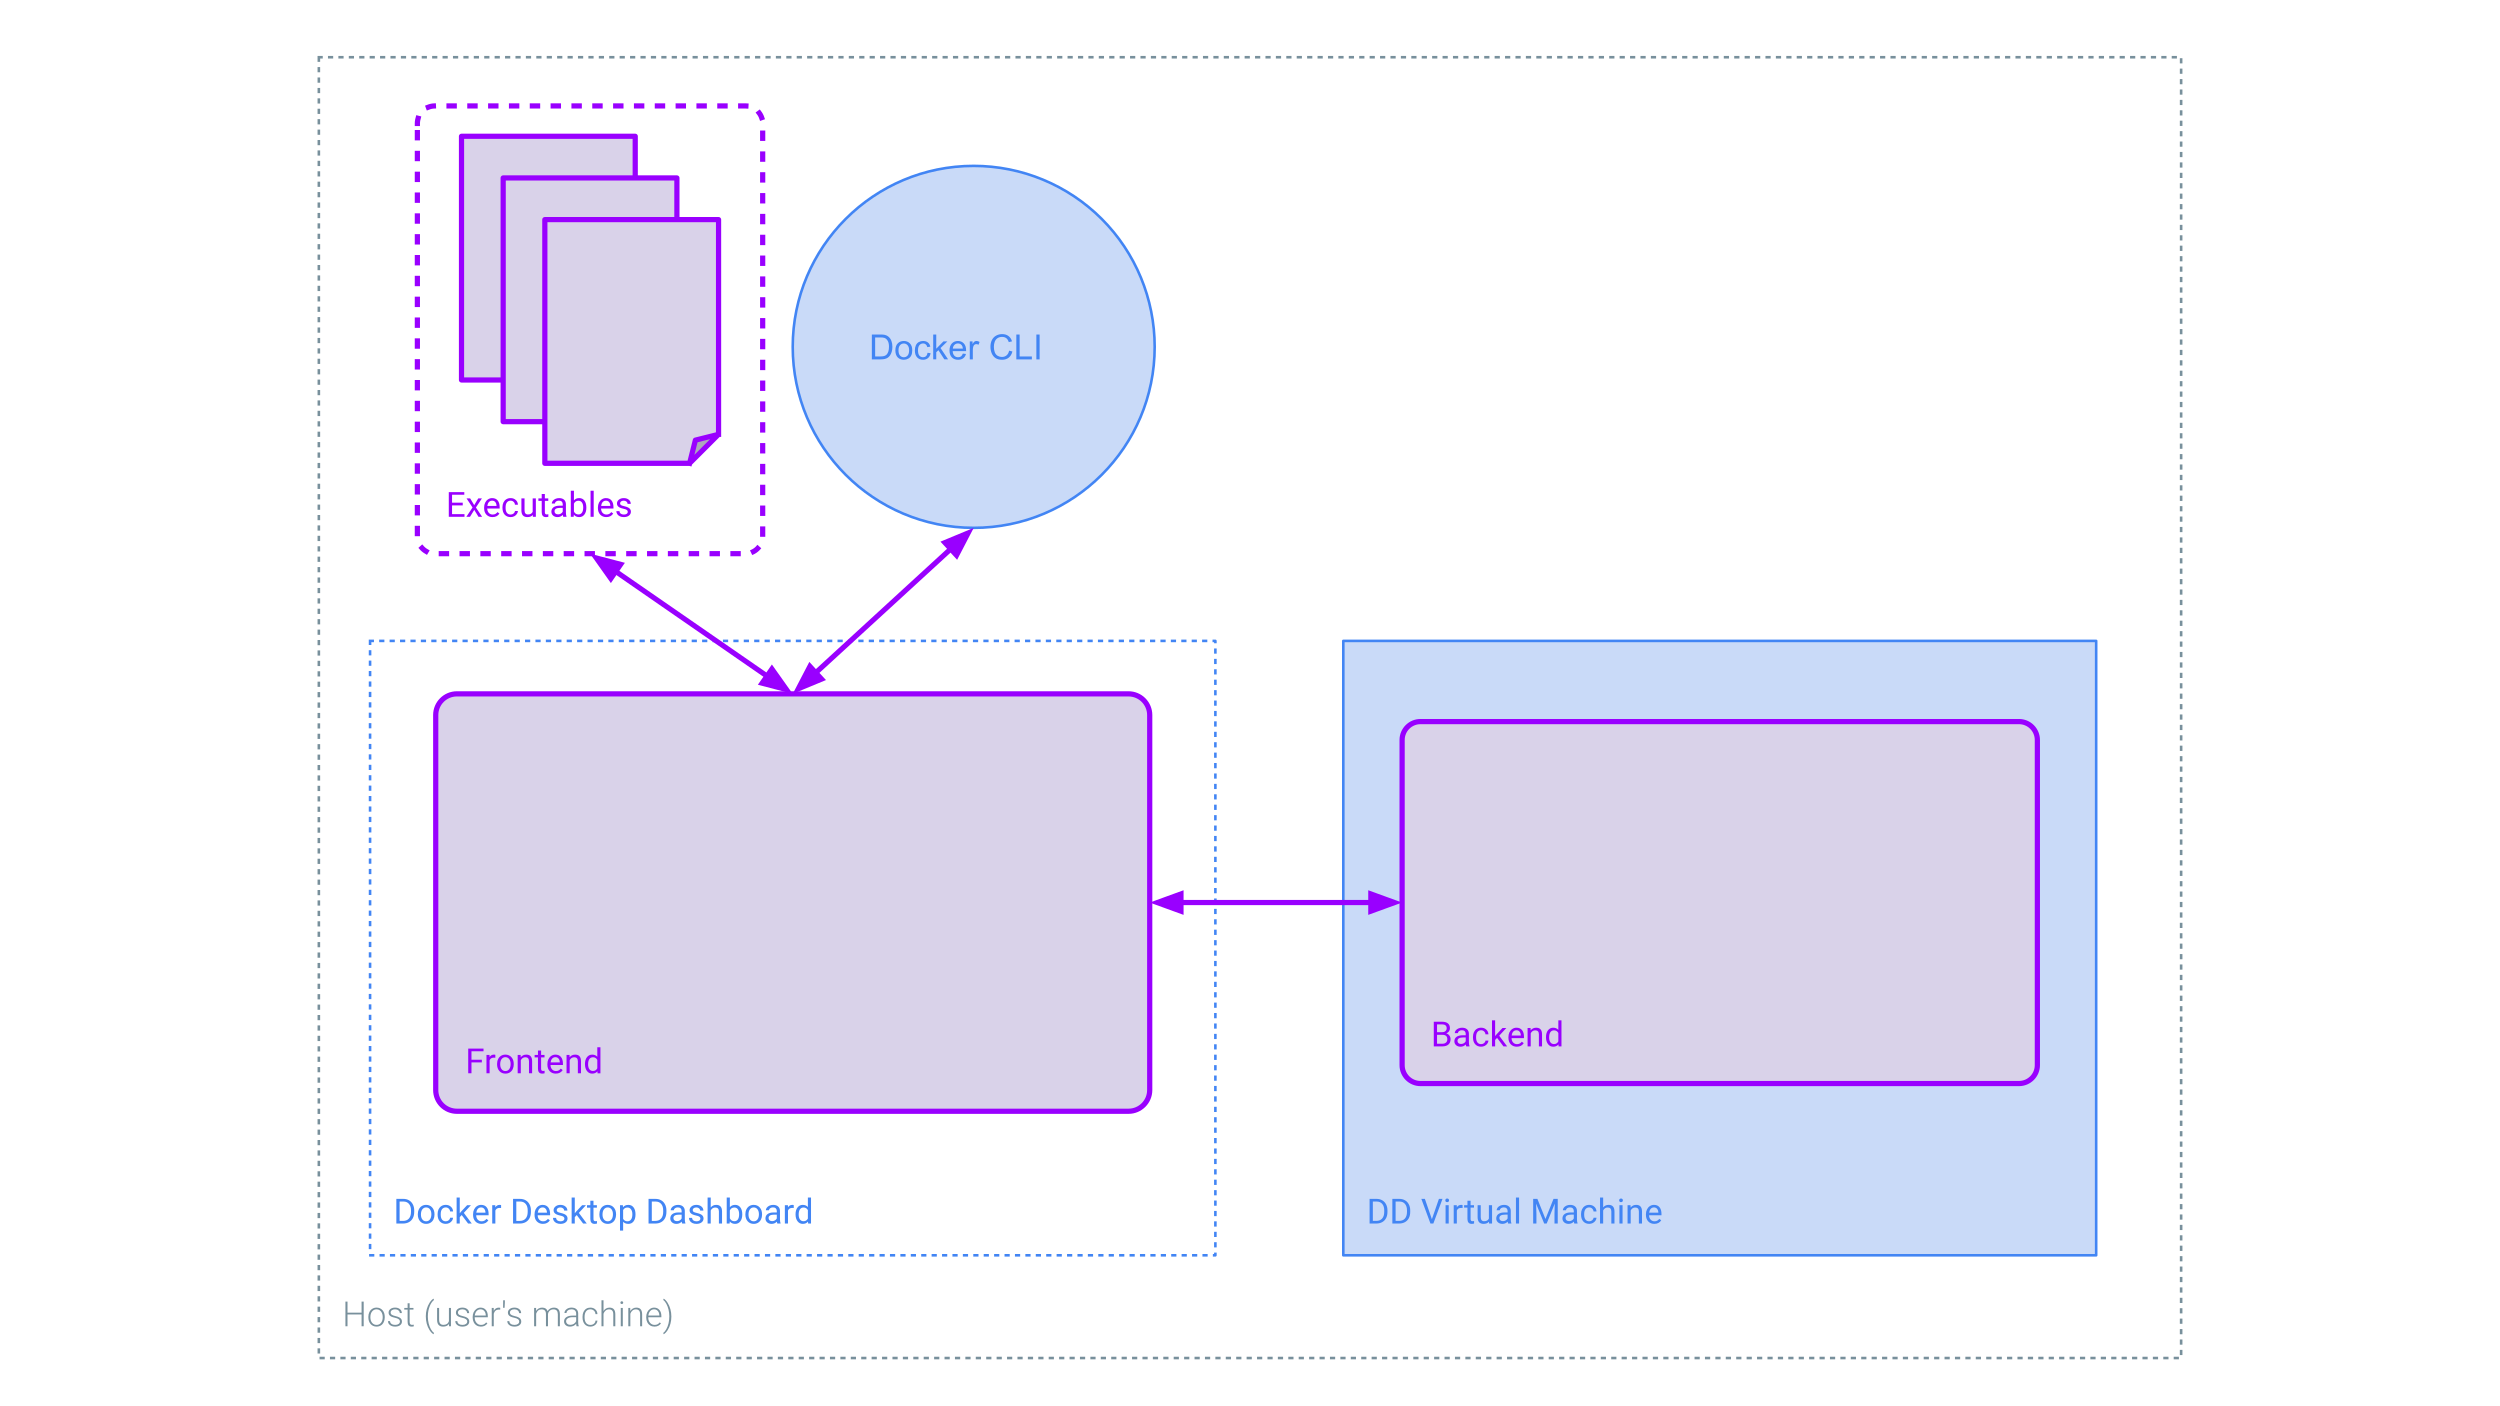 <svg version="1.1" viewBox="0.0 0.0 960.0 540.0" fill="none" stroke="none" stroke-linecap="square" stroke-miterlimit="10" xmlns:xlink="http://www.w3.org/1999/xlink" xmlns="http://www.w3.org/2000/svg"><clipPath id="g1ab53cb80ae_0_0.0"><path d="m0 0l960.0 0l0 540.0l-960.0 0l0 -540.0z" clip-rule="nonzero"/></clipPath><g clip-path="url(#g1ab53cb80ae_0_0.0)"><path fill="#000000" fill-opacity="0.0" d="m0 0l960.0 0l0 540.0l-960.0 0z" fill-rule="evenodd"/><path fill="#000000" fill-opacity="0.0" d="m122.438 21.966l715.118 0l0 499.528l-715.118 0z" fill-rule="evenodd"/><path stroke="#78909c" stroke-width="1.0" stroke-linejoin="round" stroke-linecap="butt" stroke-dasharray="1.0,3.0" d="m122.438 21.966l715.118 0l0 499.528l-715.118 0z" fill-rule="evenodd"/><path fill="#78909c" d="m139.657 509.293l-0.812 0l0 -4.547l-5.406 0l0 4.547l-0.797 0l0 -9.469l0.797 0l0 4.25l5.406 0l0 -4.25l0.812 0l0 9.469zm1.789 -3.625q0 -1.016 0.391 -1.828q0.406 -0.812 1.125 -1.266q0.719 -0.453 1.625 -0.453q1.406 0 2.281 0.984q0.875 0.984 0.875 2.609l0 0.172q0 1.016 -0.406 1.844q-0.391 0.812 -1.109 1.25q-0.703 0.438 -1.625 0.438q-1.391 0 -2.281 -0.984q-0.875 -0.984 -0.875 -2.609l0 -0.156zm0.781 0.219q0 1.266 0.656 2.078q0.656 0.797 1.719 0.797q1.062 0 1.703 -0.797q0.656 -0.812 0.656 -2.141l0 -0.156q0 -0.812 -0.297 -1.469q-0.297 -0.672 -0.844 -1.047q-0.531 -0.375 -1.234 -0.375q-1.031 0 -1.703 0.828q-0.656 0.812 -0.656 2.141l0 0.141zm11.34 1.609q0 -0.578 -0.469 -0.922q-0.469 -0.359 -1.406 -0.547q-0.938 -0.203 -1.453 -0.453q-0.516 -0.266 -0.766 -0.625q-0.25 -0.375 -0.25 -0.906q0 -0.828 0.688 -1.375q0.703 -0.547 1.797 -0.547q1.172 0 1.875 0.594q0.719 0.578 0.719 1.516l-0.781 0q0 -0.625 -0.516 -1.031q-0.516 -0.422 -1.297 -0.422q-0.766 0 -1.234 0.344q-0.469 0.344 -0.469 0.891q0 0.531 0.391 0.828q0.391 0.281 1.406 0.531q1.031 0.234 1.531 0.516q0.516 0.266 0.766 0.656q0.25 0.375 0.25 0.922q0 0.891 -0.719 1.422q-0.719 0.531 -1.875 0.531q-1.234 0 -2.0 -0.594q-0.766 -0.594 -0.766 -1.5l0.781 0q0.047 0.688 0.578 1.062q0.531 0.375 1.406 0.375q0.812 0 1.312 -0.359q0.5 -0.359 0.5 -0.906zm3.733 -7.047l0 1.797l1.469 0l0 0.641l-1.469 0l0 4.688q0 0.594 0.219 0.891q0.219 0.281 0.703 0.281q0.203 0 0.641 -0.078l0.031 0.641q-0.312 0.109 -0.844 0.109q-0.797 0 -1.172 -0.453q-0.359 -0.469 -0.359 -1.375l0 -4.703l-1.281 0l0 -0.641l1.281 0l0 -1.797l0.781 0zm6.211 5.016q0 -1.422 0.359 -2.75q0.375 -1.344 1.078 -2.453q0.703 -1.109 1.516 -1.594l0.188 0.531q-0.438 0.312 -0.859 0.906q-0.422 0.578 -0.75 1.391q-0.328 0.797 -0.547 1.812q-0.203 1.0 -0.203 2.266q0 1.359 0.312 2.625q0.312 1.25 0.844 2.203q0.547 0.969 1.203 1.453l-0.188 0.5q-0.828 -0.5 -1.531 -1.609q-0.703 -1.094 -1.062 -2.422q-0.359 -1.328 -0.359 -2.859zm8.89 2.938q-0.703 1.016 -2.25 1.016q-1.125 0 -1.719 -0.641q-0.578 -0.656 -0.594 -1.938l0 -4.594l0.781 0l0 4.484q0 2.016 1.625 2.016q1.688 0 2.141 -1.406l0 -5.094l0.781 0l0 7.047l-0.75 0l-0.016 -0.891zm7.009 -0.906q0 -0.578 -0.469 -0.922q-0.469 -0.359 -1.406 -0.547q-0.938 -0.203 -1.453 -0.453q-0.516 -0.266 -0.766 -0.625q-0.25 -0.375 -0.25 -0.906q0 -0.828 0.688 -1.375q0.703 -0.547 1.797 -0.547q1.172 0 1.875 0.594q0.719 0.578 0.719 1.516l-0.781 0q0 -0.625 -0.516 -1.031q-0.516 -0.422 -1.297 -0.422q-0.766 0 -1.234 0.344q-0.469 0.344 -0.469 0.891q0 0.531 0.391 0.828q0.391 0.281 1.406 0.531q1.031 0.234 1.531 0.516q0.516 0.266 0.766 0.656q0.25 0.375 0.25 0.922q0 0.891 -0.719 1.422q-0.719 0.531 -1.875 0.531q-1.234 0 -2.0 -0.594q-0.766 -0.594 -0.766 -1.5l0.781 0q0.047 0.688 0.578 1.062q0.531 0.375 1.406 0.375q0.812 0 1.312 -0.359q0.5 -0.359 0.5 -0.906zm5.249 1.922q-0.891 0 -1.625 -0.438q-0.719 -0.438 -1.125 -1.234q-0.406 -0.797 -0.406 -1.766l0 -0.281q0 -1.016 0.391 -1.828q0.406 -0.812 1.109 -1.281q0.703 -0.469 1.516 -0.469q1.281 0 2.031 0.875q0.766 0.875 0.766 2.391l0 0.438l-5.031 0l0 0.156q0 1.188 0.688 1.984q0.688 0.797 1.734 0.797q0.625 0 1.094 -0.219q0.484 -0.234 0.875 -0.734l0.484 0.375q-0.859 1.234 -2.5 1.234zm-0.141 -6.641q-0.875 0 -1.484 0.656q-0.594 0.641 -0.719 1.734l4.219 0l0 -0.094q-0.031 -1.016 -0.578 -1.656q-0.547 -0.641 -1.438 -0.641zm7.557 0.141q-0.25 -0.047 -0.531 -0.047q-0.719 0 -1.234 0.406q-0.5 0.406 -0.703 1.188l0 4.828l-0.781 0l0 -7.047l0.766 0l0.016 1.125q0.609 -1.25 1.984 -1.25q0.312 0 0.5 0.078l-0.016 0.719zm1.791 -2.703l-0.109 1.984l-0.578 0q0.031 -1.922 0.031 -2.906l0.656 0l0 0.922zm5.51 7.281q0 -0.578 -0.469 -0.922q-0.469 -0.359 -1.406 -0.547q-0.938 -0.203 -1.453 -0.453q-0.516 -0.266 -0.766 -0.625q-0.25 -0.375 -0.25 -0.906q0 -0.828 0.688 -1.375q0.703 -0.547 1.797 -0.547q1.172 0 1.875 0.594q0.719 0.578 0.719 1.516l-0.781 0q0 -0.625 -0.516 -1.031q-0.516 -0.422 -1.297 -0.422q-0.766 0 -1.234 0.344q-0.469 0.344 -0.469 0.891q0 0.531 0.391 0.828q0.391 0.281 1.406 0.531q1.031 0.234 1.531 0.516q0.516 0.266 0.766 0.656q0.25 0.375 0.25 0.922q0 0.891 -0.719 1.422q-0.719 0.531 -1.875 0.531q-1.234 0 -2.0 -0.594q-0.766 -0.594 -0.766 -1.5l0.781 0q0.047 0.688 0.578 1.062q0.531 0.375 1.406 0.375q0.812 0 1.312 -0.359q0.5 -0.359 0.5 -0.906zm6.474 -5.25l0.031 1.156q0.391 -0.641 0.969 -0.953q0.594 -0.328 1.312 -0.328q1.656 0 2.109 1.359q0.375 -0.656 1.0 -1.0q0.641 -0.359 1.406 -0.359q2.266 0 2.312 2.469l0 4.703l-0.781 0l0 -4.641q-0.016 -0.938 -0.422 -1.391q-0.391 -0.469 -1.297 -0.469q-0.844 0.016 -1.422 0.547q-0.578 0.531 -0.641 1.297l0 4.656l-0.781 0l0 -4.703q0 -0.906 -0.422 -1.344q-0.422 -0.453 -1.297 -0.453q-0.734 0 -1.266 0.422q-0.516 0.422 -0.781 1.25l0 4.828l-0.781 0l0 -7.047l0.75 0zm15.546 7.047q-0.109 -0.328 -0.141 -0.984q-0.406 0.531 -1.047 0.828q-0.641 0.281 -1.344 0.281q-1.016 0 -1.641 -0.562q-0.625 -0.562 -0.625 -1.438q0 -1.016 0.844 -1.609q0.859 -0.609 2.391 -0.609l1.406 0l0 -0.797q0 -0.766 -0.469 -1.188q-0.453 -0.438 -1.344 -0.438q-0.812 0 -1.359 0.422q-0.531 0.406 -0.531 1.0l-0.781 -0.016q0 -0.828 0.781 -1.438q0.781 -0.625 1.922 -0.625q1.188 0 1.859 0.594q0.688 0.578 0.703 1.641l0 3.328q0 1.031 0.219 1.531l0 0.078l-0.844 0zm-2.438 -0.562q0.781 0 1.391 -0.375q0.625 -0.375 0.891 -1.016l0 -1.547l-1.391 0q-1.156 0.016 -1.812 0.438q-0.656 0.406 -0.656 1.125q0 0.594 0.438 0.984q0.438 0.391 1.141 0.391zm7.749 0.031q0.812 0 1.359 -0.453q0.547 -0.453 0.594 -1.188l0.75 0q-0.031 0.641 -0.406 1.172q-0.375 0.531 -0.984 0.828q-0.609 0.297 -1.312 0.297q-1.391 0 -2.203 -0.953q-0.812 -0.969 -0.812 -2.594l0 -0.234q0 -1.047 0.359 -1.844q0.375 -0.797 1.047 -1.234q0.688 -0.438 1.594 -0.438q1.156 0 1.906 0.688q0.766 0.688 0.812 1.812l-0.75 0q-0.047 -0.828 -0.594 -1.328q-0.547 -0.516 -1.375 -0.516q-1.047 0 -1.641 0.766q-0.578 0.766 -0.578 2.141l0 0.219q0 1.359 0.578 2.109q0.594 0.75 1.656 0.75zm5.038 -5.312q0.375 -0.641 0.969 -0.984q0.609 -0.344 1.312 -0.344q1.141 0 1.688 0.641q0.547 0.641 0.562 1.906l0 4.625l-0.781 0l0 -4.625q0 -0.953 -0.406 -1.406q-0.391 -0.469 -1.25 -0.469q-0.719 0 -1.281 0.453q-0.547 0.453 -0.812 1.219l0 4.828l-0.781 0l0 -10.0l0.781 0l0 4.156zm7.409 5.844l-0.781 0l0 -7.047l0.781 0l0 7.047zm-0.922 -9.078q0 -0.219 0.141 -0.375q0.141 -0.156 0.391 -0.156q0.25 0 0.391 0.156q0.156 0.156 0.156 0.375q0 0.219 -0.156 0.375q-0.141 0.141 -0.391 0.141q-0.25 0 -0.391 -0.141q-0.141 -0.156 -0.141 -0.375zm3.768 2.031l0.031 1.203q0.406 -0.641 0.984 -0.984q0.594 -0.344 1.312 -0.344q1.141 0 1.688 0.641q0.547 0.641 0.562 1.906l0 4.625l-0.781 0l0 -4.625q0 -0.953 -0.406 -1.406q-0.391 -0.469 -1.25 -0.469q-0.719 0 -1.281 0.453q-0.547 0.453 -0.812 1.219l0 4.828l-0.781 0l0 -7.047l0.734 0zm9.306 7.172q-0.891 0 -1.625 -0.438q-0.719 -0.438 -1.125 -1.234q-0.406 -0.797 -0.406 -1.766l0 -0.281q0 -1.016 0.391 -1.828q0.406 -0.812 1.109 -1.281q0.703 -0.469 1.516 -0.469q1.281 0 2.031 0.875q0.766 0.875 0.766 2.391l0 0.438l-5.031 0l0 0.156q0 1.188 0.688 1.984q0.688 0.797 1.734 0.797q0.625 0 1.094 -0.219q0.484 -0.234 0.875 -0.734l0.484 0.375q-0.859 1.234 -2.5 1.234zm-0.141 -6.641q-0.875 0 -1.484 0.656q-0.594 0.641 -0.719 1.734l4.219 0l0 -0.094q-0.031 -1.016 -0.578 -1.656q-0.547 -0.641 -1.438 -0.641zm6.635 2.781q0 1.438 -0.359 2.766q-0.344 1.312 -1.047 2.406q-0.688 1.109 -1.531 1.625l-0.188 -0.5q0.641 -0.453 1.172 -1.422q0.547 -0.953 0.859 -2.219q0.312 -1.281 0.312 -2.766q0 -1.344 -0.312 -2.594q-0.312 -1.266 -0.859 -2.25q-0.547 -0.984 -1.172 -1.438l0.188 -0.5q0.812 0.5 1.5 1.609q0.703 1.094 1.062 2.438q0.375 1.344 0.375 2.844z" fill-rule="nonzero"/><path fill="#000000" fill-opacity="0.0" d="m142.105 246.102l324.598 0l0 235.937l-324.598 0z" fill-rule="evenodd"/><path stroke="#4285f4" stroke-width="1.0" stroke-linejoin="round" stroke-linecap="butt" stroke-dasharray="1.0,3.0" d="m142.105 246.102l324.598 0l0 235.937l-324.598 0z" fill-rule="evenodd"/><path fill="#4285f4" d="m152.199 469.839l0 -9.469l2.688 0q1.234 0 2.172 0.547q0.953 0.547 1.469 1.562q0.531 1.0 0.531 2.297l0 0.609q0 1.344 -0.516 2.359q-0.516 1.0 -1.484 1.547q-0.953 0.531 -2.234 0.547l-2.625 0zm1.25 -8.453l0 7.438l1.312 0q1.453 0 2.25 -0.891q0.812 -0.906 0.812 -2.578l0 -0.547q0 -1.609 -0.766 -2.5q-0.75 -0.906 -2.141 -0.922l-1.469 0zm6.99 4.875q0 -1.047 0.406 -1.875q0.406 -0.828 1.125 -1.266q0.734 -0.453 1.656 -0.453q1.438 0 2.328 1.0q0.891 0.984 0.891 2.641l0 0.094q0 1.016 -0.391 1.844q-0.391 0.812 -1.125 1.266q-0.734 0.453 -1.688 0.453q-1.422 0 -2.312 -0.984q-0.891 -1.0 -0.891 -2.641l0 -0.078zm1.203 0.141q0 1.172 0.547 1.875q0.547 0.703 1.453 0.703q0.922 0 1.453 -0.719q0.547 -0.719 0.547 -2.0q0 -1.172 -0.547 -1.891q-0.547 -0.719 -1.469 -0.719q-0.891 0 -1.438 0.719q-0.547 0.703 -0.547 2.031zm9.539 2.578q0.641 0 1.125 -0.391q0.484 -0.391 0.531 -0.969l1.141 0q-0.031 0.609 -0.422 1.156q-0.375 0.547 -1.016 0.875q-0.641 0.312 -1.359 0.312q-1.438 0 -2.297 -0.953q-0.844 -0.969 -0.844 -2.625l0 -0.203q0 -1.031 0.375 -1.828q0.391 -0.797 1.094 -1.234q0.703 -0.453 1.672 -0.453q1.172 0 1.953 0.719q0.797 0.703 0.844 1.828l-1.141 0q-0.047 -0.672 -0.516 -1.109q-0.469 -0.453 -1.141 -0.453q-0.922 0 -1.438 0.672q-0.5 0.656 -0.5 1.906l0 0.219q0 1.219 0.5 1.875q0.516 0.656 1.438 0.656zm6.117 -2.406l-0.75 0.797l0 2.469l-1.203 0l0 -10.0l1.203 0l0 6.047l0.641 -0.766l2.188 -2.328l1.469 0l-2.734 2.953l3.047 4.094l-1.406 0l-2.453 -3.266zm7.578 3.391q-1.422 0 -2.328 -0.938q-0.891 -0.938 -0.891 -2.516l0 -0.219q0 -1.047 0.391 -1.859q0.406 -0.828 1.125 -1.297q0.719 -0.469 1.562 -0.469q1.375 0 2.125 0.906q0.766 0.906 0.766 2.594l0 0.5l-4.766 0q0.016 1.031 0.594 1.672q0.594 0.641 1.484 0.641q0.641 0 1.078 -0.25q0.453 -0.266 0.781 -0.688l0.734 0.562q-0.875 1.359 -2.656 1.359zm-0.141 -6.312q-0.734 0 -1.234 0.531q-0.484 0.531 -0.609 1.484l3.531 0l0 -0.078q-0.047 -0.922 -0.5 -1.422q-0.438 -0.516 -1.188 -0.516zm7.686 0.219q-0.266 -0.031 -0.594 -0.031q-1.188 0 -1.609 1.0l0 5.0l-1.203 0l0 -7.047l1.172 0l0.031 0.812q0.578 -0.938 1.672 -0.938q0.344 0 0.531 0.094l0 1.109zm4.591 5.969l0 -9.469l2.688 0q1.234 0 2.172 0.547q0.953 0.547 1.469 1.562q0.531 1.0 0.531 2.297l0 0.609q0 1.344 -0.516 2.359q-0.516 1.0 -1.484 1.547q-0.953 0.531 -2.234 0.547l-2.625 0zm1.25 -8.453l0 7.438l1.312 0q1.453 0 2.25 -0.891q0.812 -0.906 0.812 -2.578l0 -0.547q0 -1.609 -0.766 -2.5q-0.75 -0.906 -2.141 -0.922l-1.469 0zm10.224 8.578q-1.422 0 -2.328 -0.938q-0.891 -0.938 -0.891 -2.516l0 -0.219q0 -1.047 0.391 -1.859q0.406 -0.828 1.125 -1.297q0.719 -0.469 1.562 -0.469q1.375 0 2.125 0.906q0.766 0.906 0.766 2.594l0 0.5l-4.766 0q0.016 1.031 0.594 1.672q0.594 0.641 1.484 0.641q0.641 0 1.078 -0.25q0.453 -0.266 0.781 -0.688l0.734 0.562q-0.875 1.359 -2.656 1.359zm-0.141 -6.312q-0.734 0 -1.234 0.531q-0.484 0.531 -0.609 1.484l3.531 0l0 -0.078q-0.047 -0.922 -0.5 -1.422q-0.438 -0.516 -1.188 -0.516zm8.389 4.312q0 -0.484 -0.375 -0.75q-0.359 -0.266 -1.281 -0.453q-0.906 -0.203 -1.453 -0.469q-0.531 -0.281 -0.797 -0.656q-0.25 -0.391 -0.25 -0.906q0 -0.859 0.734 -1.453q0.734 -0.609 1.875 -0.609q1.188 0 1.938 0.625q0.75 0.609 0.75 1.578l-1.219 0q0 -0.5 -0.422 -0.859q-0.422 -0.359 -1.047 -0.359q-0.656 0 -1.031 0.297q-0.375 0.281 -0.375 0.75q0 0.422 0.344 0.656q0.344 0.219 1.25 0.422q0.906 0.203 1.453 0.484q0.562 0.266 0.828 0.672q0.281 0.391 0.281 0.953q0 0.938 -0.766 1.516q-0.75 0.562 -1.953 0.562q-0.844 0 -1.5 -0.297q-0.641 -0.297 -1.016 -0.828q-0.359 -0.547 -0.359 -1.172l1.203 0q0.031 0.609 0.484 0.969q0.453 0.344 1.188 0.344q0.688 0 1.094 -0.266q0.422 -0.281 0.422 -0.75zm4.732 -1.391l-0.75 0.797l0 2.469l-1.203 0l0 -10.0l1.203 0l0 6.047l0.641 -0.766l2.188 -2.328l1.469 0l-2.734 2.953l3.047 4.094l-1.406 0l-2.453 -3.266zm6.427 -5.484l0 1.703l1.312 0l0 0.938l-1.312 0l0 4.359q0 0.422 0.172 0.641q0.172 0.219 0.594 0.219q0.219 0 0.578 -0.078l0 0.969q-0.469 0.125 -0.922 0.125q-0.812 0 -1.219 -0.484q-0.406 -0.484 -0.406 -1.391l0 -4.359l-1.281 0l0 -0.938l1.281 0l0 -1.703l1.203 0zm2.27 5.172q0 -1.047 0.406 -1.875q0.406 -0.828 1.125 -1.266q0.734 -0.453 1.656 -0.453q1.438 0 2.328 1.0q0.891 0.984 0.891 2.641l0 0.094q0 1.016 -0.391 1.844q-0.391 0.812 -1.125 1.266q-0.734 0.453 -1.688 0.453q-1.422 0 -2.312 -0.984q-0.891 -1.0 -0.891 -2.641l0 -0.078zm1.203 0.141q0 1.172 0.547 1.875q0.547 0.703 1.453 0.703q0.922 0 1.453 -0.719q0.547 -0.719 0.547 -2.0q0 -1.172 -0.547 -1.891q-0.547 -0.719 -1.469 -0.719q-0.891 0 -1.438 0.719q-0.547 0.703 -0.547 2.031zm12.664 0q0 1.609 -0.734 2.594q-0.734 0.969 -2.0 0.969q-1.281 0 -2.016 -0.812l0 3.391l-1.203 0l0 -9.75l1.109 0l0.047 0.781q0.75 -0.906 2.047 -0.906q1.266 0 2.0 0.953q0.75 0.953 0.75 2.672l0 0.109zm-1.203 -0.141q0 -1.188 -0.516 -1.875q-0.5 -0.703 -1.391 -0.703q-1.094 0 -1.641 0.969l0 3.375q0.547 0.953 1.656 0.953q0.875 0 1.375 -0.672q0.516 -0.688 0.516 -2.047zm6.215 3.578l0 -9.469l2.688 0q1.234 0 2.172 0.547q0.953 0.547 1.469 1.562q0.531 1.0 0.531 2.297l0 0.609q0 1.344 -0.516 2.359q-0.516 1.0 -1.484 1.547q-0.953 0.531 -2.234 0.547l-2.625 0zm1.25 -8.453l0 7.438l1.312 0q1.453 0 2.25 -0.891q0.812 -0.906 0.812 -2.578l0 -0.547q0 -1.609 -0.766 -2.5q-0.75 -0.906 -2.141 -0.922l-1.469 0zm11.662 8.453q-0.109 -0.203 -0.172 -0.734q-0.844 0.859 -2.016 0.859q-1.031 0 -1.703 -0.578q-0.672 -0.594 -0.672 -1.5q0 -1.094 0.828 -1.703q0.844 -0.609 2.359 -0.609l1.172 0l0 -0.562q0 -0.625 -0.375 -1.0q-0.375 -0.375 -1.109 -0.375q-0.641 0 -1.078 0.328q-0.438 0.328 -0.438 0.781l-1.203 0q0 -0.516 0.359 -1.0q0.375 -0.5 1.016 -0.781q0.656 -0.297 1.422 -0.297q1.219 0 1.906 0.609q0.688 0.609 0.719 1.672l0 3.25q0 0.969 0.234 1.531l0 0.109l-1.25 0zm-2.0 -0.922q0.562 0 1.062 -0.281q0.516 -0.297 0.734 -0.766l0 -1.453l-0.938 0q-2.219 0 -2.219 1.297q0 0.562 0.375 0.891q0.391 0.312 0.984 0.312zm9 -0.953q0 -0.484 -0.375 -0.75q-0.359 -0.266 -1.281 -0.453q-0.906 -0.203 -1.453 -0.469q-0.531 -0.281 -0.797 -0.656q-0.25 -0.391 -0.25 -0.906q0 -0.859 0.734 -1.453q0.734 -0.609 1.875 -0.609q1.188 0 1.938 0.625q0.75 0.609 0.75 1.578l-1.219 0q0 -0.5 -0.422 -0.859q-0.422 -0.359 -1.047 -0.359q-0.656 0 -1.031 0.297q-0.375 0.281 -0.375 0.75q0 0.422 0.344 0.656q0.344 0.219 1.25 0.422q0.906 0.203 1.453 0.484q0.562 0.266 0.828 0.672q0.281 0.391 0.281 0.953q0 0.938 -0.766 1.516q-0.75 0.562 -1.953 0.562q-0.844 0 -1.5 -0.297q-0.641 -0.297 -1.016 -0.828q-0.359 -0.547 -0.359 -1.172l1.203 0q0.031 0.609 0.484 0.969q0.453 0.344 1.188 0.344q0.688 0 1.094 -0.266q0.422 -0.281 0.422 -0.75zm3.966 -4.312q0.812 -0.984 2.094 -0.984q2.234 0 2.25 2.516l0 4.656l-1.203 0l0 -4.656q-0.016 -0.766 -0.359 -1.125q-0.328 -0.375 -1.062 -0.375q-0.578 0 -1.031 0.312q-0.438 0.312 -0.688 0.828l0 5.016l-1.203 0l0 -10.0l1.203 0l0 3.812zm12.107 2.75q0 1.609 -0.75 2.594q-0.734 0.969 -1.984 0.969q-1.328 0 -2.062 -0.938l-0.062 0.812l-1.109 0l0 -10.0l1.203 0l0 3.734q0.734 -0.906 2.016 -0.906q1.281 0 2.016 0.969q0.734 0.969 0.734 2.656l0 0.109zm-1.203 -0.141q0 -1.234 -0.484 -1.906q-0.469 -0.672 -1.359 -0.672q-1.188 0 -1.719 1.109l0 3.047q0.562 1.109 1.734 1.109q0.859 0 1.344 -0.672q0.484 -0.672 0.484 -2.016zm2.399 0q0 -1.047 0.406 -1.875q0.406 -0.828 1.125 -1.266q0.734 -0.453 1.656 -0.453q1.438 0 2.328 1.0q0.891 0.984 0.891 2.641l0 0.094q0 1.016 -0.391 1.844q-0.391 0.812 -1.125 1.266q-0.734 0.453 -1.688 0.453q-1.422 0 -2.312 -0.984q-0.891 -1.0 -0.891 -2.641l0 -0.078zm1.203 0.141q0 1.172 0.547 1.875q0.547 0.703 1.453 0.703q0.922 0 1.453 -0.719q0.547 -0.719 0.547 -2.0q0 -1.172 -0.547 -1.891q-0.547 -0.719 -1.469 -0.719q-0.891 0 -1.438 0.719q-0.547 0.703 -0.547 2.031zm11.07 3.438q-0.109 -0.203 -0.172 -0.734q-0.844 0.859 -2.016 0.859q-1.031 0 -1.703 -0.578q-0.672 -0.594 -0.672 -1.5q0 -1.094 0.828 -1.703q0.844 -0.609 2.359 -0.609l1.172 0l0 -0.562q0 -0.625 -0.375 -1.0q-0.375 -0.375 -1.109 -0.375q-0.641 0 -1.078 0.328q-0.438 0.328 -0.438 0.781l-1.203 0q0 -0.516 0.359 -1.0q0.375 -0.5 1.016 -0.781q0.656 -0.297 1.422 -0.297q1.219 0 1.906 0.609q0.688 0.609 0.719 1.672l0 3.25q0 0.969 0.234 1.531l0 0.109l-1.25 0zm-2.0 -0.922q0.562 0 1.062 -0.281q0.516 -0.297 0.734 -0.766l0 -1.453l-0.938 0q-2.219 0 -2.219 1.297q0 0.562 0.375 0.891q0.391 0.312 0.984 0.312zm8.297 -5.047q-0.266 -0.031 -0.594 -0.031q-1.188 0 -1.609 1.0l0 5.0l-1.203 0l0 -7.047l1.172 0l0.031 0.812q0.578 -0.938 1.672 -0.938q0.344 0 0.531 0.094l0 1.109zm0.699 2.391q0 -1.625 0.766 -2.609q0.766 -0.984 2.0 -0.984q1.25 0 1.969 0.844l0 -3.672l1.203 0l0 10.0l-1.109 0l-0.062 -0.75q-0.719 0.875 -2.0 0.875q-1.234 0 -2.0 -1.0q-0.766 -1.0 -0.766 -2.609l0 -0.094zm1.203 0.141q0 1.188 0.484 1.875q0.5 0.672 1.375 0.672q1.141 0 1.672 -1.031l0 -3.234q-0.547 -1.0 -1.656 -1.0q-0.891 0 -1.391 0.688q-0.484 0.688 -0.484 2.031z" fill-rule="nonzero"/><path fill="#d9d2e9" d="m167.318 274.577l0 0c0 -4.493 3.643 -8.136 8.136 -8.136l257.901 0c2.158 0 4.227 0.857 5.753 2.383c1.526 1.526 2.383 3.595 2.383 5.753l0 144.011c0 4.493 -3.643 8.136 -8.136 8.136l-257.901 0l0 0c-4.493 0 -8.136 -3.643 -8.136 -8.136z" fill-rule="evenodd"/><path stroke="#9900ff" stroke-width="2.0" stroke-linejoin="round" stroke-linecap="butt" d="m167.318 274.577l0 0c0 -4.493 3.643 -8.136 8.136 -8.136l257.901 0c2.158 0 4.227 0.857 5.753 2.383c1.526 1.526 2.383 3.595 2.383 5.753l0 144.011c0 4.493 -3.643 8.136 -8.136 8.136l-257.901 0l0 0c-4.493 0 -8.136 -3.643 -8.136 -8.136z" fill-rule="evenodd"/><path fill="#9900ff" d="m185.029 407.954l-3.984 0l0 4.188l-1.25 0l0 -9.469l5.875 0l0 1.016l-4.625 0l0 3.25l3.984 0l0 1.016zm5.182 -1.781q-0.266 -0.031 -0.594 -0.031q-1.188 0 -1.609 1.0l0 5.0l-1.203 0l0 -7.047l1.172 0l0.031 0.812q0.578 -0.938 1.672 -0.938q0.344 0 0.531 0.094l0 1.109zm0.661 2.391q0 -1.047 0.406 -1.875q0.406 -0.828 1.125 -1.266q0.734 -0.453 1.656 -0.453q1.438 0 2.328 1.0q0.891 0.984 0.891 2.641l0 0.094q0 1.016 -0.391 1.844q-0.391 0.812 -1.125 1.266q-0.734 0.453 -1.688 0.453q-1.422 0 -2.312 -0.984q-0.891 -1.0 -0.891 -2.641l0 -0.078zm1.203 0.141q0 1.172 0.547 1.875q0.547 0.703 1.453 0.703q0.922 0 1.453 -0.719q0.547 -0.719 0.547 -2.0q0 -1.172 -0.547 -1.891q-0.547 -0.719 -1.469 -0.719q-0.891 0 -1.438 0.719q-0.547 0.703 -0.547 2.031zm7.851 -3.609l0.047 0.891q0.797 -1.016 2.109 -1.016q2.234 0 2.25 2.516l0 4.656l-1.203 0l0 -4.656q-0.016 -0.766 -0.359 -1.125q-0.328 -0.375 -1.062 -0.375q-0.578 0 -1.031 0.312q-0.438 0.312 -0.688 0.828l0 5.016l-1.203 0l0 -7.047l1.141 0zm7.854 -1.703l0 1.703l1.312 0l0 0.938l-1.312 0l0 4.359q0 0.422 0.172 0.641q0.172 0.219 0.594 0.219q0.219 0 0.578 -0.078l0 0.969q-0.469 0.125 -0.922 0.125q-0.812 0 -1.219 -0.484q-0.406 -0.484 -0.406 -1.391l0 -4.359l-1.281 0l0 -0.938l1.281 0l0 -1.703l1.203 0zm5.635 8.875q-1.422 0 -2.328 -0.938q-0.891 -0.938 -0.891 -2.516l0 -0.219q0 -1.047 0.391 -1.859q0.406 -0.828 1.125 -1.297q0.719 -0.469 1.562 -0.469q1.375 0 2.125 0.906q0.766 0.906 0.766 2.594l0 0.5l-4.766 0q0.016 1.031 0.594 1.672q0.594 0.641 1.484 0.641q0.641 0 1.078 -0.25q0.453 -0.266 0.781 -0.688l0.734 0.562q-0.875 1.359 -2.656 1.359zm-0.141 -6.312q-0.734 0 -1.234 0.531q-0.484 0.531 -0.609 1.484l3.531 0l0 -0.078q-0.047 -0.922 -0.5 -1.422q-0.438 -0.516 -1.188 -0.516zm5.42 -0.859l0.047 0.891q0.797 -1.016 2.109 -1.016q2.234 0 2.25 2.516l0 4.656l-1.203 0l0 -4.656q-0.016 -0.766 -0.359 -1.125q-0.328 -0.375 -1.062 -0.375q-0.578 0 -1.031 0.312q-0.438 0.312 -0.688 0.828l0 5.016l-1.203 0l0 -7.047l1.141 0zm5.932 3.469q0 -1.625 0.766 -2.609q0.766 -0.984 2.0 -0.984q1.25 0 1.969 0.844l0 -3.672l1.203 0l0 10.0l-1.109 0l-0.062 -0.75q-0.719 0.875 -2.0 0.875q-1.234 0 -2.0 -1.0q-0.766 -1.0 -0.766 -2.609l0 -0.094zm1.203 0.141q0 1.188 0.484 1.875q0.5 0.672 1.375 0.672q1.141 0 1.672 -1.031l0 -3.234q-0.547 -1.0 -1.656 -1.0q-0.891 0 -1.391 0.688q-0.484 0.688 -0.484 2.031z" fill-rule="nonzero"/><path fill="#c9daf8" d="m304.404 133.197l0 0c0 -38.382 31.114 -69.496 69.496 -69.496l0 0c18.431 0 36.108 7.322 49.141 20.355c13.033 13.033 20.355 30.71 20.355 49.141l0 0c0 38.382 -31.114 69.496 -69.496 69.496l0 0c-38.382 0 -69.496 -31.114 -69.496 -69.496z" fill-rule="evenodd"/><path stroke="#4285f4" stroke-width="1.0" stroke-linejoin="round" stroke-linecap="butt" d="m304.404 133.197l0 0c0 -38.382 31.114 -69.496 69.496 -69.496l0 0c18.431 0 36.108 7.322 49.141 20.355c13.033 13.033 20.355 30.71 20.355 49.141l0 0c0 38.382 -31.114 69.496 -69.496 69.496l0 0c-38.382 0 -69.496 -31.114 -69.496 -69.496z" fill-rule="evenodd"/><path fill="#4285f4" d="m334.79 137.997l0 -9.547l3.281 0q1.109 0 1.703 0.141q0.812 0.188 1.391 0.688q0.766 0.641 1.141 1.641q0.375 0.984 0.375 2.25q0 1.094 -0.266 1.938q-0.25 0.828 -0.656 1.391q-0.391 0.547 -0.859 0.859q-0.469 0.312 -1.141 0.484q-0.656 0.156 -1.531 0.156l-3.438 0zm1.266 -1.125l2.031 0q0.938 0 1.469 -0.172q0.547 -0.188 0.875 -0.5q0.438 -0.453 0.688 -1.203q0.25 -0.766 0.25 -1.844q0 -1.5 -0.5 -2.297q-0.484 -0.812 -1.188 -1.078q-0.5 -0.203 -1.625 -0.203l-2.0 0l0 7.297zm7.766 -2.328q0 -1.922 1.078 -2.844q0.891 -0.766 2.172 -0.766q1.422 0 2.328 0.938q0.906 0.922 0.906 2.578q0 1.328 -0.406 2.094q-0.391 0.766 -1.156 1.188q-0.766 0.422 -1.672 0.422q-1.453 0 -2.359 -0.922q-0.891 -0.938 -0.891 -2.688zm1.203 0q0 1.328 0.578 1.984q0.594 0.656 1.469 0.656q0.875 0 1.453 -0.656q0.578 -0.672 0.578 -2.031q0 -1.281 -0.594 -1.938q-0.578 -0.656 -1.438 -0.656q-0.875 0 -1.469 0.656q-0.578 0.656 -0.578 1.984zm11.162 0.922l1.156 0.156q-0.188 1.188 -0.969 1.859q-0.781 0.672 -1.922 0.672q-1.406 0 -2.281 -0.922q-0.859 -0.938 -0.859 -2.656q0 -1.125 0.375 -1.969q0.375 -0.844 1.125 -1.25q0.766 -0.422 1.656 -0.422q1.125 0 1.844 0.578q0.719 0.562 0.922 1.609l-1.141 0.172q-0.172 -0.703 -0.594 -1.047q-0.406 -0.359 -0.984 -0.359q-0.891 0 -1.453 0.641q-0.547 0.641 -0.547 2.0q0 1.406 0.531 2.031q0.547 0.625 1.406 0.625q0.688 0 1.141 -0.422q0.469 -0.422 0.594 -1.297zm2.164 2.531l0 -9.547l1.172 0l0 5.453l2.766 -2.812l1.516 0l-2.641 2.562l2.906 4.344l-1.438 0l-2.281 -3.531l-0.828 0.797l0 2.734l-1.172 0zm11.383 -2.219l1.203 0.141q-0.281 1.062 -1.062 1.656q-0.766 0.578 -1.969 0.578q-1.516 0 -2.406 -0.938q-0.891 -0.938 -0.891 -2.609q0 -1.75 0.891 -2.703q0.906 -0.969 2.344 -0.969q1.391 0 2.266 0.938q0.875 0.938 0.875 2.656q0 0.109 0 0.312l-5.156 0q0.062 1.141 0.641 1.75q0.578 0.594 1.438 0.594q0.656 0 1.109 -0.328q0.453 -0.344 0.719 -1.078zm-3.844 -1.906l3.859 0q-0.078 -0.859 -0.438 -1.297q-0.562 -0.688 -1.453 -0.688q-0.812 0 -1.359 0.547q-0.547 0.531 -0.609 1.438zm6.506 4.125l0 -6.906l1.062 0l0 1.047q0.406 -0.734 0.734 -0.969q0.344 -0.234 0.766 -0.234q0.594 0 1.203 0.375l-0.406 1.078q-0.438 -0.25 -0.859 -0.25q-0.391 0 -0.703 0.234q-0.297 0.234 -0.422 0.641q-0.203 0.625 -0.203 1.359l0 3.625l-1.172 0zm15.11 -3.344l1.266 0.312q-0.391 1.562 -1.422 2.375q-1.031 0.812 -2.531 0.812q-1.531 0 -2.5 -0.625q-0.969 -0.625 -1.484 -1.812q-0.5 -1.188 -0.5 -2.562q0 -1.484 0.562 -2.594q0.578 -1.109 1.625 -1.688q1.062 -0.578 2.328 -0.578q1.422 0 2.391 0.734q0.984 0.719 1.375 2.047l-1.25 0.297q-0.328 -1.047 -0.969 -1.516q-0.625 -0.484 -1.578 -0.484q-1.094 0 -1.844 0.531q-0.734 0.531 -1.031 1.422q-0.297 0.875 -0.297 1.828q0 1.219 0.344 2.125q0.359 0.906 1.109 1.359q0.75 0.438 1.625 0.438q1.062 0 1.797 -0.609q0.734 -0.609 0.984 -1.812zm2.766 3.344l0 -9.547l1.266 0l0 8.422l4.703 0l0 1.125l-5.969 0zm7.694 0l0 -9.547l1.25 0l0 9.547l-1.25 0z" fill-rule="nonzero"/><path fill="#c9daf8" d="m515.829 246.102l0 0c0 -0.001 0.001 -0.002 0.002 -0.002l289.1 0.002c6.1035156E-4 0 0.001 2.593994E-4 0.002 7.171631E-4c4.272461E-4 4.4250488E-4 6.713867E-4 0.001 6.713867E-4 0.002l-0.002 235.935c0 0.001 -0.001 0.002 -0.002 0.002l-289.1 -0.002l0 0c-0.001 0 -0.002 -0.001 -0.002 -0.002z" fill-rule="evenodd"/><path stroke="#4285f4" stroke-width="1.0" stroke-linejoin="round" stroke-linecap="butt" d="m515.829 246.102l0 0c0 -0.001 0.001 -0.002 0.002 -0.002l289.1 0.002c6.1035156E-4 0 0.001 2.593994E-4 0.002 7.171631E-4c4.272461E-4 4.4250488E-4 6.713867E-4 0.001 6.713867E-4 0.002l-0.002 235.935c0 0.001 -0.001 0.002 -0.002 0.002l-289.1 -0.002l0 0c-0.001 0 -0.002 -0.001 -0.002 -0.002z" fill-rule="evenodd"/><path fill="#4285f4" d="m525.923 469.839l0 -9.469l2.688 0q1.234 0 2.172 0.547q0.953 0.547 1.469 1.562q0.531 1.0 0.531 2.297l0 0.609q0 1.344 -0.516 2.359q-0.516 1.0 -1.484 1.547q-0.953 0.531 -2.234 0.547l-2.625 0zm1.25 -8.453l0 7.438l1.312 0q1.453 0 2.25 -0.891q0.812 -0.906 0.812 -2.578l0 -0.547q0 -1.609 -0.766 -2.5q-0.75 -0.906 -2.141 -0.922l-1.469 0zm7.49 8.453l0 -9.469l2.688 0q1.234 0 2.172 0.547q0.953 0.547 1.469 1.562q0.531 1.0 0.531 2.297l0 0.609q0 1.344 -0.516 2.359q-0.516 1.0 -1.484 1.547q-0.953 0.531 -2.234 0.547l-2.625 0zm1.25 -8.453l0 7.438l1.312 0q1.453 0 2.25 -0.891q0.812 -0.906 0.812 -2.578l0 -0.547q0 -1.609 -0.766 -2.5q-0.75 -0.906 -2.141 -0.922l-1.469 0zm13.93 6.797l2.703 -7.812l1.375 0l-3.516 9.469l-1.109 0l-3.5 -9.469l1.359 0l2.688 7.812zm6.464 1.656l-1.203 0l0 -7.047l1.203 0l0 7.047zm-1.297 -8.906q0 -0.297 0.172 -0.5q0.188 -0.203 0.531 -0.203q0.359 0 0.531 0.203q0.188 0.203 0.188 0.5q0 0.297 -0.188 0.5q-0.172 0.188 -0.531 0.188q-0.344 0 -0.531 -0.188q-0.172 -0.203 -0.172 -0.5zm6.625 2.938q-0.266 -0.031 -0.594 -0.031q-1.188 0 -1.609 1.0l0 5.0l-1.203 0l0 -7.047l1.172 0l0.031 0.812q0.578 -0.938 1.672 -0.938q0.344 0 0.531 0.094l0 1.109zm3.07 -2.781l0 1.703l1.312 0l0 0.938l-1.312 0l0 4.359q0 0.422 0.172 0.641q0.172 0.219 0.594 0.219q0.219 0 0.578 -0.078l0 0.969q-0.469 0.125 -0.922 0.125q-0.812 0 -1.219 -0.484q-0.406 -0.484 -0.406 -1.391l0 -4.359l-1.281 0l0 -0.938l1.281 0l0 -1.703l1.203 0zm7.073 8.047q-0.703 0.828 -2.062 0.828q-1.141 0 -1.734 -0.641q-0.578 -0.656 -0.578 -1.938l0 -4.594l1.203 0l0 4.547q0 1.609 1.297 1.609q1.375 0 1.828 -1.031l0 -5.125l1.219 0l0 7.047l-1.156 0l-0.016 -0.703zm7.347 0.703q-0.109 -0.203 -0.172 -0.734q-0.844 0.859 -2.016 0.859q-1.031 0 -1.703 -0.578q-0.672 -0.594 -0.672 -1.5q0 -1.094 0.828 -1.703q0.844 -0.609 2.359 -0.609l1.172 0l0 -0.562q0 -0.625 -0.375 -1.0q-0.375 -0.375 -1.109 -0.375q-0.641 0 -1.078 0.328q-0.438 0.328 -0.438 0.781l-1.203 0q0 -0.516 0.359 -1.0q0.375 -0.5 1.016 -0.781q0.656 -0.297 1.422 -0.297q1.219 0 1.906 0.609q0.688 0.609 0.719 1.672l0 3.25q0 0.969 0.234 1.531l0 0.109l-1.25 0zm-2.0 -0.922q0.562 0 1.062 -0.281q0.516 -0.297 0.734 -0.766l0 -1.453l-0.938 0q-2.219 0 -2.219 1.297q0 0.562 0.375 0.891q0.391 0.312 0.984 0.312zm6.203 0.922l-1.203 0l0 -10.0l1.203 0l0 10.0zm7.034 -9.469l3.094 7.719l3.094 -7.719l1.625 0l0 9.469l-1.25 0l0 -3.688l0.109 -3.984l-3.109 7.672l-0.953 0l-3.109 -7.656l0.125 3.969l0 3.688l-1.25 0l0 -9.469l1.625 0zm14.183 9.469q-0.109 -0.203 -0.172 -0.734q-0.844 0.859 -2.016 0.859q-1.031 0 -1.703 -0.578q-0.672 -0.594 -0.672 -1.5q0 -1.094 0.828 -1.703q0.844 -0.609 2.359 -0.609l1.172 0l0 -0.562q0 -0.625 -0.375 -1.0q-0.375 -0.375 -1.109 -0.375q-0.641 0 -1.078 0.328q-0.438 0.328 -0.438 0.781l-1.203 0q0 -0.516 0.359 -1.0q0.375 -0.5 1.016 -0.781q0.656 -0.297 1.422 -0.297q1.219 0 1.906 0.609q0.688 0.609 0.719 1.672l0 3.25q0 0.969 0.234 1.531l0 0.109l-1.25 0zm-2.0 -0.922q0.562 0 1.062 -0.281q0.516 -0.297 0.734 -0.766l0 -1.453l-0.938 0q-2.219 0 -2.219 1.297q0 0.562 0.375 0.891q0.391 0.312 0.984 0.312zm7.719 0.062q0.641 0 1.125 -0.391q0.484 -0.391 0.531 -0.969l1.141 0q-0.031 0.609 -0.422 1.156q-0.375 0.547 -1.016 0.875q-0.641 0.312 -1.359 0.312q-1.438 0 -2.297 -0.953q-0.844 -0.969 -0.844 -2.625l0 -0.203q0 -1.031 0.375 -1.828q0.391 -0.797 1.094 -1.234q0.703 -0.453 1.672 -0.453q1.172 0 1.953 0.719q0.797 0.703 0.844 1.828l-1.141 0q-0.047 -0.672 -0.516 -1.109q-0.469 -0.453 -1.141 -0.453q-0.922 0 -1.438 0.672q-0.5 0.656 -0.5 1.906l0 0.219q0 1.219 0.5 1.875q0.516 0.656 1.438 0.656zm5.351 -5.328q0.812 -0.984 2.094 -0.984q2.234 0 2.25 2.516l0 4.656l-1.203 0l0 -4.656q-0.016 -0.766 -0.359 -1.125q-0.328 -0.375 -1.062 -0.375q-0.578 0 -1.031 0.312q-0.438 0.312 -0.688 0.828l0 5.016l-1.203 0l0 -10.0l1.203 0l0 3.812zm7.45 6.188l-1.203 0l0 -7.047l1.203 0l0 7.047zm-1.297 -8.906q0 -0.297 0.172 -0.5q0.188 -0.203 0.531 -0.203q0.359 0 0.531 0.203q0.188 0.203 0.188 0.5q0 0.297 -0.188 0.5q-0.172 0.188 -0.531 0.188q-0.344 0 -0.531 -0.188q-0.172 -0.203 -0.172 -0.5zm4.359 1.859l0.047 0.891q0.797 -1.016 2.109 -1.016q2.234 0 2.25 2.516l0 4.656l-1.203 0l0 -4.656q-0.016 -0.766 -0.359 -1.125q-0.328 -0.375 -1.062 -0.375q-0.578 0 -1.031 0.312q-0.438 0.312 -0.688 0.828l0 5.016l-1.203 0l0 -7.047l1.141 0zm9.135 7.172q-1.422 0 -2.328 -0.938q-0.891 -0.938 -0.891 -2.516l0 -0.219q0 -1.047 0.391 -1.859q0.406 -0.828 1.125 -1.297q0.719 -0.469 1.562 -0.469q1.375 0 2.125 0.906q0.766 0.906 0.766 2.594l0 0.5l-4.766 0q0.016 1.031 0.594 1.672q0.594 0.641 1.484 0.641q0.641 0 1.078 -0.25q0.453 -0.266 0.781 -0.688l0.734 0.562q-0.875 1.359 -2.656 1.359zm-0.141 -6.312q-0.734 0 -1.234 0.531q-0.484 0.531 -0.609 1.484l3.531 0l0 -0.078q-0.047 -0.922 -0.5 -1.422q-0.438 -0.516 -1.188 -0.516z" fill-rule="nonzero"/><path fill="#d9d2e9" d="m538.412 284.142l0 0c0 -3.896 3.159 -7.055 7.055 -7.055l229.827 0c1.871 0 3.666 0.743 4.989 2.066c1.323 1.323 2.066 3.118 2.066 4.989l0 124.882c0 3.897 -3.159 7.055 -7.055 7.055l-229.827 0c-3.896 0 -7.055 -3.159 -7.055 -7.055z" fill-rule="evenodd"/><path stroke="#9900ff" stroke-width="2.0" stroke-linejoin="round" stroke-linecap="butt" d="m538.412 284.142l0 0c0 -3.896 3.159 -7.055 7.055 -7.055l229.827 0c1.871 0 3.666 0.743 4.989 2.066c1.323 1.323 2.066 3.118 2.066 4.989l0 124.882c0 3.897 -3.159 7.055 -7.055 7.055l-229.827 0c-3.896 0 -7.055 -3.159 -7.055 -7.055z" fill-rule="evenodd"/><path fill="#9900ff" d="m550.572 401.812l0 -9.469l3.109 0q1.531 0 2.312 0.641q0.781 0.625 0.781 1.875q0 0.672 -0.375 1.188q-0.375 0.5 -1.031 0.781q0.766 0.219 1.203 0.828q0.453 0.594 0.453 1.422q0 1.281 -0.828 2.016q-0.828 0.719 -2.328 0.719l-3.297 0zm1.25 -4.438l0 3.422l2.062 0q0.875 0 1.375 -0.453q0.516 -0.453 0.516 -1.25q0 -1.719 -1.859 -1.719l-2.094 0zm0 -1.0l1.891 0q0.828 0 1.312 -0.406q0.5 -0.406 0.5 -1.109q0 -0.781 -0.469 -1.141q-0.453 -0.359 -1.375 -0.359l-1.859 0l0 3.016zm11.219 5.438q-0.109 -0.203 -0.172 -0.734q-0.844 0.859 -2.016 0.859q-1.031 0 -1.703 -0.578q-0.672 -0.594 -0.672 -1.5q0 -1.094 0.828 -1.703q0.844 -0.609 2.359 -0.609l1.172 0l0 -0.562q0 -0.625 -0.375 -1.0q-0.375 -0.375 -1.109 -0.375q-0.641 0 -1.078 0.328q-0.438 0.328 -0.438 0.781l-1.203 0q0 -0.516 0.359 -1.0q0.375 -0.5 1.016 -0.781q0.656 -0.297 1.422 -0.297q1.219 0 1.906 0.609q0.688 0.609 0.719 1.672l0 3.25q0 0.969 0.234 1.531l0 0.109l-1.25 0zm-2.0 -0.922q0.562 0 1.062 -0.281q0.516 -0.297 0.734 -0.766l0 -1.453l-0.938 0q-2.219 0 -2.219 1.297q0 0.562 0.375 0.891q0.391 0.312 0.984 0.312zm7.719 0.062q0.641 0 1.125 -0.391q0.484 -0.391 0.531 -0.969l1.141 0q-0.031 0.609 -0.422 1.156q-0.375 0.547 -1.016 0.875q-0.641 0.312 -1.359 0.312q-1.438 0 -2.297 -0.953q-0.844 -0.969 -0.844 -2.625l0 -0.203q0 -1.031 0.375 -1.828q0.391 -0.797 1.094 -1.234q0.703 -0.453 1.672 -0.453q1.172 0 1.953 0.719q0.797 0.703 0.844 1.828l-1.141 0q-0.047 -0.672 -0.516 -1.109q-0.469 -0.453 -1.141 -0.453q-0.922 0 -1.438 0.672q-0.5 0.656 -0.5 1.906l0 0.219q0 1.219 0.5 1.875q0.516 0.656 1.438 0.656zm6.117 -2.406l-0.75 0.797l0 2.469l-1.203 0l0 -10.0l1.203 0l0 6.047l0.641 -0.766l2.188 -2.328l1.469 0l-2.734 2.953l3.047 4.094l-1.406 0l-2.453 -3.266zm7.578 3.391q-1.422 0 -2.328 -0.938q-0.891 -0.938 -0.891 -2.516l0 -0.219q0 -1.047 0.391 -1.859q0.406 -0.828 1.125 -1.297q0.719 -0.469 1.562 -0.469q1.375 0 2.125 0.906q0.766 0.906 0.766 2.594l0 0.5l-4.766 0q0.016 1.031 0.594 1.672q0.594 0.641 1.484 0.641q0.641 0 1.078 -0.25q0.453 -0.266 0.781 -0.688l0.734 0.562q-0.875 1.359 -2.656 1.359zm-0.141 -6.312q-0.734 0 -1.234 0.531q-0.484 0.531 -0.609 1.484l3.531 0l0 -0.078q-0.047 -0.922 -0.5 -1.422q-0.438 -0.516 -1.188 -0.516zm5.42 -0.859l0.047 0.891q0.797 -1.016 2.109 -1.016q2.234 0 2.25 2.516l0 4.656l-1.203 0l0 -4.656q-0.016 -0.766 -0.359 -1.125q-0.328 -0.375 -1.062 -0.375q-0.578 0 -1.031 0.312q-0.438 0.312 -0.688 0.828l0 5.016l-1.203 0l0 -7.047l1.141 0zm5.932 3.469q0 -1.625 0.766 -2.609q0.766 -0.984 2.0 -0.984q1.25 0 1.969 0.844l0 -3.672l1.203 0l0 10.0l-1.109 0l-0.062 -0.75q-0.719 0.875 -2.0 0.875q-1.234 0 -2.0 -1.0q-0.766 -1.0 -0.766 -2.609l0 -0.094zm1.203 0.141q0 1.188 0.484 1.875q0.5 0.672 1.375 0.672q1.141 0 1.672 -1.031l0 -3.234q-0.547 -1.0 -1.656 -1.0q-0.891 0 -1.391 0.688q-0.484 0.688 -0.484 2.031z" fill-rule="nonzero"/><path fill="#000000" fill-opacity="0.0" d="m441.491 346.583l96.913 0" fill-rule="evenodd"/><path stroke="#9900ff" stroke-width="2.0" stroke-linejoin="round" stroke-linecap="butt" d="m453.491 346.583l72.913 0" fill-rule="evenodd"/><path fill="#9900ff" stroke="#9900ff" stroke-width="2.0" stroke-linecap="butt" d="m453.491 343.279l-9.076 3.303l9.076 3.303z" fill-rule="evenodd"/><path fill="#9900ff" stroke="#9900ff" stroke-width="2.0" stroke-linecap="butt" d="m526.404 349.886l9.076 -3.303l-9.076 -3.303z" fill-rule="evenodd"/><path fill="#000000" fill-opacity="0.0" d="m304.404 266.441l69.512 -63.748" fill-rule="evenodd"/><path stroke="#9900ff" stroke-width="2.0" stroke-linejoin="round" stroke-linecap="butt" d="m313.248 258.33l51.824 -47.527" fill-rule="evenodd"/><path fill="#9900ff" stroke="#9900ff" stroke-width="2.0" stroke-linecap="butt" d="m311.015 255.896l-4.456 8.569l8.922 -3.7z" fill-rule="evenodd"/><path fill="#9900ff" stroke="#9900ff" stroke-width="2.0" stroke-linecap="butt" d="m367.305 213.238l4.456 -8.569l-8.922 3.7z" fill-rule="evenodd"/><path fill="#000000" fill-opacity="0.0" d="m160.27 47.408l0 0c0 -3.717 3.013 -6.731 6.731 -6.731l119.137 0c1.785 0 3.497 0.709 4.759 1.971c1.262 1.262 1.971 2.974 1.971 4.759l0 158.476c0 3.717 -3.013 6.731 -6.731 6.731l-119.137 0c-3.717 0 -6.731 -3.013 -6.731 -6.731z" fill-rule="evenodd"/><path stroke="#9900ff" stroke-width="2.0" stroke-linejoin="round" stroke-linecap="butt" stroke-dasharray="2.0,6.0" d="m160.27 47.408l0 0c0 -3.717 3.013 -6.731 6.731 -6.731l119.137 0c1.785 0 3.497 0.709 4.759 1.971c1.262 1.262 1.971 2.974 1.971 4.759l0 158.476c0 3.717 -3.013 6.731 -6.731 6.731l-119.137 0c-3.717 0 -6.731 -3.013 -6.731 -6.731z" fill-rule="evenodd"/><path fill="#9900ff" d="m177.695 194.068l-4.109 0l0 3.359l4.781 0l0 1.016l-6.031 0l0 -9.469l5.953 0l0 1.016l-4.703 0l0 3.047l4.109 0l0 1.031zm4.403 -0.094l1.547 -2.578l1.406 0l-2.297 3.484l2.375 3.562l-1.391 0l-1.625 -2.641l-1.625 2.641l-1.406 0l2.375 -3.562l-2.297 -3.484l1.391 0l1.547 2.578zm7.022 4.594q-1.422 0 -2.328 -0.938q-0.891 -0.938 -0.891 -2.516l0 -0.219q0 -1.047 0.391 -1.859q0.406 -0.828 1.125 -1.297q0.719 -0.469 1.562 -0.469q1.375 0 2.125 0.906q0.766 0.906 0.766 2.594l0 0.5l-4.766 0q0.016 1.031 0.594 1.672q0.594 0.641 1.484 0.641q0.641 0 1.078 -0.25q0.453 -0.266 0.781 -0.688l0.734 0.562q-0.875 1.359 -2.656 1.359zm-0.141 -6.312q-0.734 0 -1.234 0.531q-0.484 0.531 -0.609 1.484l3.531 0l0 -0.078q-0.047 -0.922 -0.5 -1.422q-0.438 -0.516 -1.188 -0.516zm7.108 5.328q0.641 0 1.125 -0.391q0.484 -0.391 0.531 -0.969l1.141 0q-0.031 0.609 -0.422 1.156q-0.375 0.547 -1.016 0.875q-0.641 0.312 -1.359 0.312q-1.438 0 -2.297 -0.953q-0.844 -0.969 -0.844 -2.625l0 -0.203q0 -1.031 0.375 -1.828q0.391 -0.797 1.094 -1.234q0.703 -0.453 1.672 -0.453q1.172 0 1.953 0.719q0.797 0.703 0.844 1.828l-1.141 0q-0.047 -0.672 -0.516 -1.109q-0.469 -0.453 -1.141 -0.453q-0.922 0 -1.438 0.672q-0.5 0.656 -0.5 1.906l0 0.219q0 1.219 0.5 1.875q0.516 0.656 1.438 0.656zm8.508 0.156q-0.703 0.828 -2.062 0.828q-1.141 0 -1.734 -0.641q-0.578 -0.656 -0.578 -1.938l0 -4.594l1.203 0l0 4.547q0 1.609 1.297 1.609q1.375 0 1.828 -1.031l0 -5.125l1.219 0l0 7.047l-1.156 0l-0.016 -0.703zm4.629 -8.047l0 1.703l1.312 0l0 0.938l-1.312 0l0 4.359q0 0.422 0.172 0.641q0.172 0.219 0.594 0.219q0.219 0 0.578 -0.078l0 0.969q-0.469 0.125 -0.922 0.125q-0.812 0 -1.219 -0.484q-0.406 -0.484 -0.406 -1.391l0 -4.359l-1.281 0l0 -0.938l1.281 0l0 -1.703l1.203 0zm7.073 8.75q-0.109 -0.203 -0.172 -0.734q-0.844 0.859 -2.016 0.859q-1.031 0 -1.703 -0.578q-0.672 -0.594 -0.672 -1.5q0 -1.094 0.828 -1.703q0.844 -0.609 2.359 -0.609l1.172 0l0 -0.562q0 -0.625 -0.375 -1.0q-0.375 -0.375 -1.109 -0.375q-0.641 0 -1.078 0.328q-0.438 0.328 -0.438 0.781l-1.203 0q0 -0.516 0.359 -1.0q0.375 -0.5 1.016 -0.781q0.656 -0.297 1.422 -0.297q1.219 0 1.906 0.609q0.688 0.609 0.719 1.672l0 3.25q0 0.969 0.234 1.531l0 0.109l-1.25 0zm-2.0 -0.922q0.562 0 1.062 -0.281q0.516 -0.297 0.734 -0.766l0 -1.453l-0.938 0q-2.219 0 -2.219 1.297q0 0.562 0.375 0.891q0.391 0.312 0.984 0.312zm10.859 -2.516q0 1.609 -0.75 2.594q-0.734 0.969 -1.984 0.969q-1.328 0 -2.062 -0.938l-0.062 0.812l-1.109 0l0 -10.0l1.203 0l0 3.734q0.734 -0.906 2.016 -0.906q1.281 0 2.016 0.969q0.734 0.969 0.734 2.656l0 0.109zm-1.203 -0.141q0 -1.234 -0.484 -1.906q-0.469 -0.672 -1.359 -0.672q-1.188 0 -1.719 1.109l0 3.047q0.562 1.109 1.734 1.109q0.859 0 1.344 -0.672q0.484 -0.672 0.484 -2.016zm4.024 3.578l-1.203 0l0 -10.0l1.203 0l0 10.0zm4.844 0.125q-1.422 0 -2.328 -0.938q-0.891 -0.938 -0.891 -2.516l0 -0.219q0 -1.047 0.391 -1.859q0.406 -0.828 1.125 -1.297q0.719 -0.469 1.562 -0.469q1.375 0 2.125 0.906q0.766 0.906 0.766 2.594l0 0.5l-4.766 0q0.016 1.031 0.594 1.672q0.594 0.641 1.484 0.641q0.641 0 1.078 -0.25q0.453 -0.266 0.781 -0.688l0.734 0.562q-0.875 1.359 -2.656 1.359zm-0.141 -6.312q-0.734 0 -1.234 0.531q-0.484 0.531 -0.609 1.484l3.531 0l0 -0.078q-0.047 -0.922 -0.5 -1.422q-0.438 -0.516 -1.188 -0.516zm8.389 4.312q0 -0.484 -0.375 -0.75q-0.359 -0.266 -1.281 -0.453q-0.906 -0.203 -1.453 -0.469q-0.531 -0.281 -0.797 -0.656q-0.25 -0.391 -0.25 -0.906q0 -0.859 0.734 -1.453q0.734 -0.609 1.875 -0.609q1.188 0 1.938 0.625q0.75 0.609 0.75 1.578l-1.219 0q0 -0.5 -0.422 -0.859q-0.422 -0.359 -1.047 -0.359q-0.656 0 -1.031 0.297q-0.375 0.281 -0.375 0.75q0 0.422 0.344 0.656q0.344 0.219 1.25 0.422q0.906 0.203 1.453 0.484q0.562 0.266 0.828 0.672q0.281 0.391 0.281 0.953q0 0.938 -0.766 1.516q-0.75 0.562 -1.953 0.562q-0.844 0 -1.5 -0.297q-0.641 -0.297 -1.016 -0.828q-0.359 -0.547 -0.359 -1.172l1.203 0q0.031 0.609 0.484 0.969q0.453 0.344 1.188 0.344q0.688 0 1.094 -0.266q0.422 -0.281 0.422 -0.75z" fill-rule="nonzero"/><path fill="#d9d2e9" d="m177.215 52.336l66.709 0l0 82.456l-11.118 11.118l-55.59 0z" fill-rule="evenodd"/><path fill="#ada7ba" d="m232.806 145.911l2.224 -8.895l8.895 -2.224z" fill-rule="evenodd"/><path fill="#000000" fill-opacity="0.0" d="m232.806 145.911l2.224 -8.895l8.895 -2.224l-11.118 11.118l-55.59 0l0 -93.575l66.709 0l0 82.456" fill-rule="evenodd"/><path stroke="#9900ff" stroke-width="2.0" stroke-linejoin="round" stroke-linecap="butt" d="m232.806 145.911l2.224 -8.895l8.895 -2.224l-11.118 11.118l-55.59 0l0 -93.575l66.709 0l0 82.456" fill-rule="evenodd"/><path fill="#d9d2e9" d="m193.215 68.336l66.709 0l0 82.456l-11.118 11.118l-55.59 0z" fill-rule="evenodd"/><path fill="#ada7ba" d="m248.806 161.911l2.224 -8.895l8.895 -2.224z" fill-rule="evenodd"/><path fill="#000000" fill-opacity="0.0" d="m248.806 161.911l2.224 -8.895l8.895 -2.224l-11.118 11.118l-55.59 0l0 -93.575l66.709 0l0 82.456" fill-rule="evenodd"/><path stroke="#9900ff" stroke-width="2.0" stroke-linejoin="round" stroke-linecap="butt" d="m248.806 161.911l2.224 -8.895l8.895 -2.224l-11.118 11.118l-55.59 0l0 -93.575l66.709 0l0 82.456" fill-rule="evenodd"/><path fill="#d9d2e9" d="m209.215 84.336l66.709 0l0 82.456l-11.118 11.118l-55.59 0z" fill-rule="evenodd"/><path fill="#ada7ba" d="m264.806 177.911l2.224 -8.895l8.895 -2.224z" fill-rule="evenodd"/><path fill="#000000" fill-opacity="0.0" d="m264.806 177.911l2.224 -8.895l8.895 -2.224l-11.118 11.118l-55.59 0l0 -93.575l66.709 0l0 82.456" fill-rule="evenodd"/><path stroke="#9900ff" stroke-width="2.0" stroke-linejoin="round" stroke-linecap="butt" d="m264.806 177.911l2.224 -8.895l8.895 -2.224l-11.118 11.118l-55.59 0l0 -93.575l66.709 0l0 82.456" fill-rule="evenodd"/><path fill="#000000" fill-opacity="0.0" d="m304.404 266.441l-77.827 -53.827" fill-rule="evenodd"/><path stroke="#9900ff" stroke-width="2.0" stroke-linejoin="round" stroke-linecap="butt" d="m294.535 259.615l-58.088 -40.175" fill-rule="evenodd"/><path fill="#9900ff" stroke="#9900ff" stroke-width="2.0" stroke-linecap="butt" d="m292.656 262.332l9.344 2.446l-5.586 -7.88z" fill-rule="evenodd"/><path fill="#9900ff" stroke="#9900ff" stroke-width="2.0" stroke-linecap="butt" d="m238.326 216.723l-9.344 -2.446l5.586 7.88z" fill-rule="evenodd"/></g></svg>